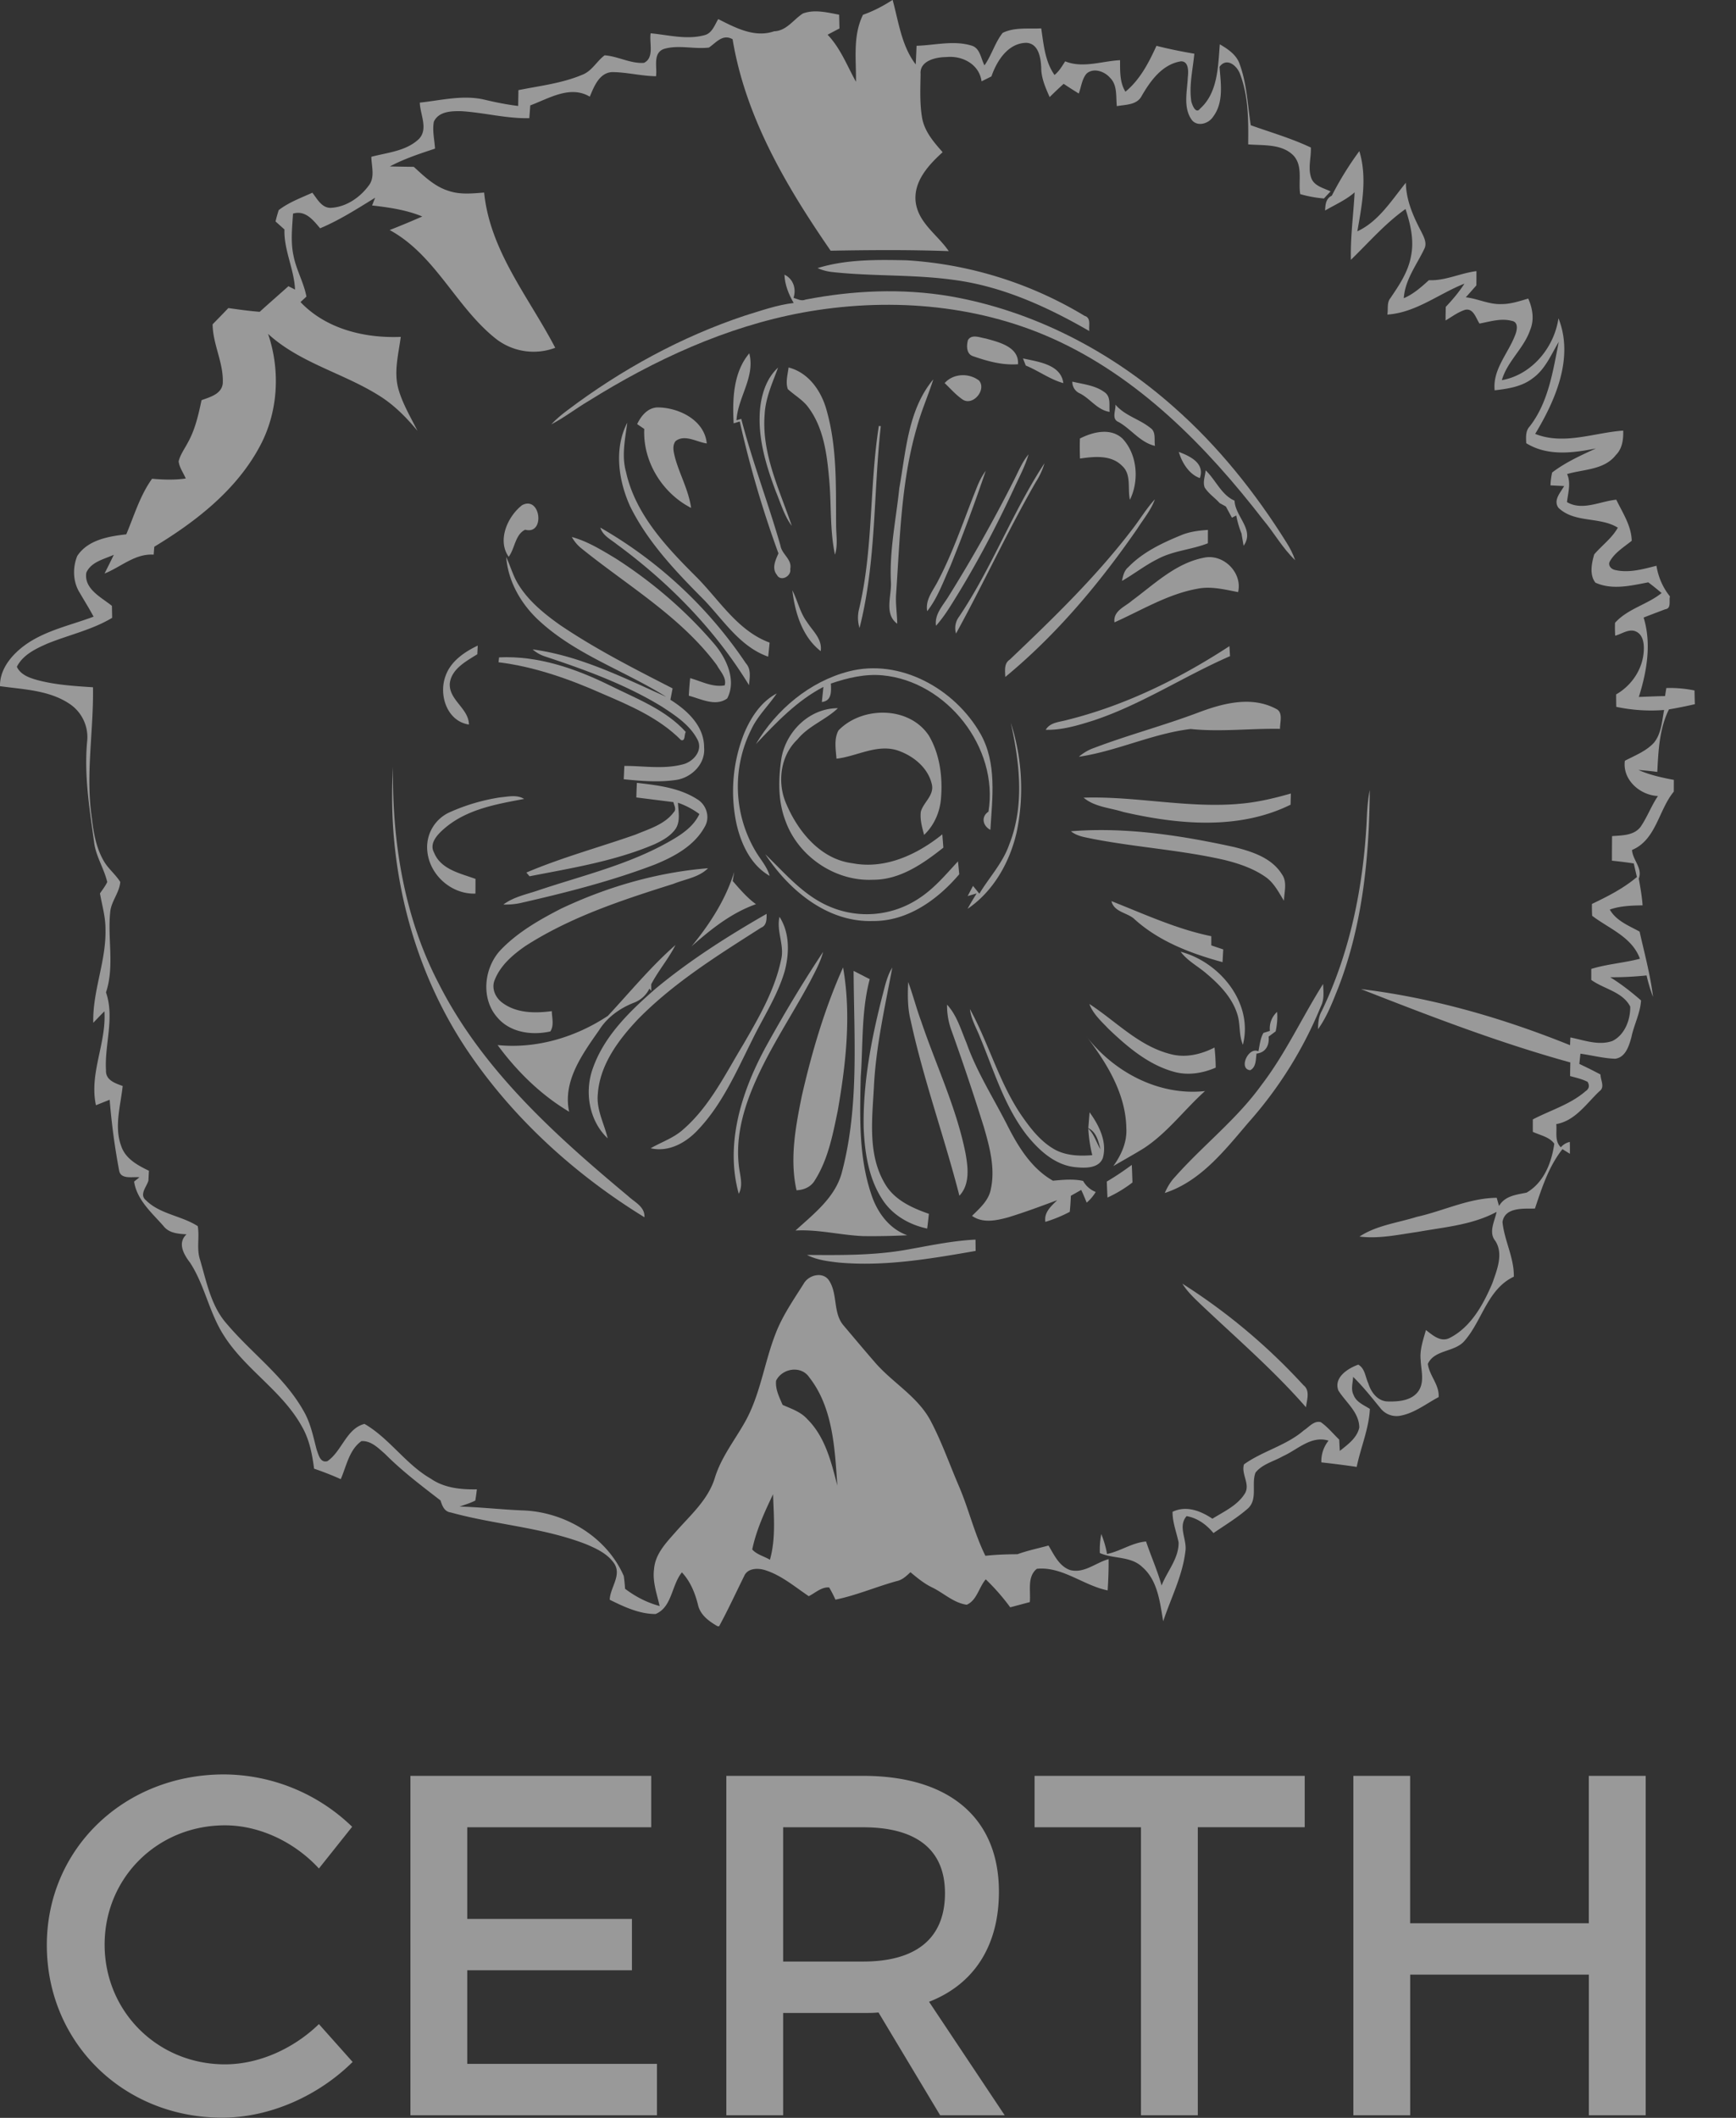 <svg width="41" height="50" viewBox="0 0 41 50" xmlns="http://www.w3.org/2000/svg"><rect x="0" y="0" width="41" height="50" fill="#333333" stroke="none"/><title>Img/Logo_Certh</title><g fill="#FFF" fill-rule="evenodd" opacity=".5"><path d="M21.076 0h.006c.142.518.21 1.083.545 1.521.008-.147.014-.294.02-.44.433-.012.88-.135 1.306-.002.197.063.212.304.298.464.17-.24.247-.538.43-.767.28-.138.607-.09.91-.106.057.376.088.78.314 1.1.109-.086.178-.208.252-.322.419.17.865-.006 1.296-.027.002.252-.012.52.127.744.344-.283.551-.684.733-1.083.295.075.594.135.894.186-.035.373-.128.75-.071 1.126.019.081.106.313.21.168.417-.373.422-.996.463-1.516.195.115.4.25.473.479.166.458.184.954.258 1.432.475.169.963.31 1.419.526.01.236-.072.48.007.711.066.199.294.244.459.325a15.13 15.13 0 0 0-.157.167 2.909 2.909 0 0 1-.56-.103c-.05-.302.069-.658-.157-.909-.278-.283-.71-.236-1.072-.265.005-.549.011-1.12-.185-1.641-.066-.21-.32-.429-.492-.19.031.393.104.843-.153 1.18-.103.16-.364.242-.499.077-.213-.291-.111-.678-.097-1.01.015-.133.026-.382-.163-.377-.439.069-.72.459-.928.82-.114.215-.38.2-.585.238-.025-.226.018-.496-.161-.67-.13-.152-.392-.245-.556-.096-.109.131-.124.312-.182.468-.12-.074-.24-.15-.357-.229a9.506 9.506 0 0 0-.331.313c-.098-.223-.2-.449-.199-.697-.011-.228-.06-.564-.346-.584-.436.003-.702.422-.83.793l-.233.116c-.055-.406-.457-.612-.833-.573-.242.001-.634.085-.607.402-.006.342-.022.687.034 1.024.054.326.276.582.487.82-.331.3-.693.69-.637 1.176.062.497.519.775.781 1.16-.93-.034-1.86-.027-2.789-.01-1.043-1.511-2.012-3.151-2.316-4.993-.234-.131-.383.076-.559.197-.352.043-.716-.07-1.061.032-.271.095-.158.43-.188.645-.35-.005-.69-.096-1.038-.098-.305.018-.425.34-.527.58-.463-.276-.964.042-1.405.206l-.023.302c-.539.012-1.063-.131-1.599-.165-.231-.005-.54 0-.655.247-.041.21.015.425.027.637-.362.12-.727.239-1.066.42.188.005.377.007.565.01.246.225.496.468.822.567.27.093.56.062.839.04.139 1.386 1.06 2.476 1.679 3.665a1.45 1.45 0 0 1-1.435-.24c-.922-.75-1.404-1.957-2.475-2.54.259-.101.515-.208.77-.32-.378-.156-.782-.214-1.185-.26l.072-.183c-.422.26-.842.53-1.3.722-.163-.195-.351-.435-.64-.346-.02.33-.059.667.012.993.064.334.242.63.305.965l-.14.13c.607.638 1.515.856 2.368.822-.054.412-.173.84-.05 1.251.101.342.286.649.444.966-.262-.316-.552-.611-.901-.828-.849-.536-1.873-.77-2.627-1.46.295.866.24 1.85-.197 2.658-.554 1.033-1.508 1.772-2.49 2.367l-.015.187c-.437-.031-.775.292-1.16.446.074-.148.148-.295.219-.443-.23.105-.536.165-.65.423-.058.385.354.58.605.783.001.071.005.213.005.283-.476.285-1.023.402-1.532.609-.274.121-.576.264-.718.546.086.187.29.259.473.311.432.117.88.144 1.325.173.017 1.03-.179 2.063-.027 3.09.04.35.104.711.287 1.02.105.18.275.309.384.487-.02.257-.219.46-.238.718-.064.628.105 1.275-.099 1.888.208.603-.037 1.23 0 1.842-.011.231.221.306.394.368-.049.472-.208.967-.03 1.431.103.292.389.445.65.57l-.012.235c-.044.146-.22.327-.061.46.333.332.84.365 1.226.613.046.263-.033.537.055.796.154.522.259 1.092.63 1.51.592.7 1.363 1.25 1.817 2.062.163.28.225.6.306.909.045.118.083.319.254.272.344-.235.448-.771.876-.88.588.34.973.953 1.567 1.294.318.22.71.258 1.087.251-.01.088-.022.177-.037.265-.117.06-.245.097-.369.141.49.015.98.07 1.47.091.997.026 2 .615 2.406 1.55.014.1.024.2.03.3.245.187.52.328.817.408-.065-.287-.172-.574-.132-.872.026-.357.287-.624.509-.876.347-.396.77-.76.928-1.282.147-.478.46-.873.703-1.302.37-.65.46-1.408.73-2.098.162-.424.424-.8.664-1.18.113-.204.445-.294.594-.082.217.32.09.771.349 1.07.243.287.484.575.73.858.413.485 1.004.803 1.316 1.375.263.493.448 1.024.668 1.538.237.545.37 1.131.634 1.665.251-.027.504-.036.757-.037.239-.087.488-.138.734-.205.132.22.251.489.511.579.331.085.605-.175.908-.258.003.246-.007.492-.022.738-.575-.116-1.072-.57-1.673-.51-.235.189-.14.526-.166.786l-.462.123a4.991 4.991 0 0 0-.578-.66c-.162.186-.21.498-.45.599-.306-.043-.537-.27-.805-.403-.195-.091-.36-.229-.524-.365-.095.09-.194.185-.327.211-.485.134-.95.336-1.444.437a2.918 2.918 0 0 0-.148-.288c-.183-.015-.328.13-.482.206-.33-.222-.642-.49-1.025-.613-.17-.056-.422-.054-.502.141-.196.395-.38.795-.59 1.182h-.036c-.201-.115-.409-.264-.463-.505-.07-.282-.181-.554-.38-.767-.247.3-.23.822-.622.983-.379.002-.747-.17-1.083-.337.01-.286.282-.57.112-.847-.156-.237-.424-.36-.675-.466-1.027-.397-2.14-.457-3.193-.748-.15-.019-.2-.157-.24-.283-.45-.347-.905-.691-1.308-1.096-.16-.139-.33-.318-.56-.305-.29.206-.353.588-.488.898a7.24 7.24 0 0 0-.63-.247c-.045-.344-.112-.694-.289-.998-.47-.85-1.354-1.354-1.86-2.175-.332-.529-.438-1.166-.779-1.689-.15-.195-.305-.464-.085-.671-.195-.012-.413-.026-.543-.195-.275-.313-.628-.614-.695-1.05l.126-.102c-.16-.018-.445.06-.48-.163a15.785 15.785 0 0 1-.223-1.667l-.324.129c-.163-.754.25-1.464.2-2.217-.09.089-.176.18-.263.271-.02-.751.309-1.46.288-2.21.003-.287-.081-.564-.13-.845.06-.087.125-.171.172-.267-.077-.329-.278-.62-.313-.96-.109-.788-.238-1.584-.16-2.38a.943.943 0 0 0-.41-.863C1.167 16.294.56 16.278 0 16.2c-.006-.313.164-.586.382-.795.497-.483 1.202-.611 1.828-.846-.101-.192-.218-.375-.326-.563-.163-.256-.172-.595-.059-.871.25-.38.74-.462 1.157-.51.188-.445.324-.914.609-1.312.264.023.531.032.796-.006-.056-.135-.15-.257-.168-.405.04-.162.142-.298.218-.444.173-.309.25-.658.323-1 .198-.074.467-.139.501-.39.027-.48-.234-.922-.24-1.401.125-.127.25-.255.372-.384.246.035.492.069.74.089.224-.204.453-.402.679-.605l.156.08c-.021-.486-.265-.93-.25-1.42l-.21-.188c.02-.09.046-.18.075-.269.238-.183.523-.287.794-.41.117.149.228.374.452.356.349-.023.667-.24.873-.516.162-.196.072-.459.068-.688.383-.102.823-.133 1.125-.422.225-.238.026-.578.02-.857.505-.054 1.02-.188 1.526-.07.263.063.528.116.797.149l.006-.374c.507-.102 1.03-.16 1.511-.364.226-.087.338-.319.525-.458.317.023.61.2.93.178.251-.124.12-.473.157-.698.42.04.853.158 1.271.045.18-.045.24-.24.325-.38.405.204.856.447 1.32.288.296-.011.453-.275.679-.42.276-.103.576-.024.856.028l.008.326c-.094.048-.187.097-.28.147.304.318.46.731.67 1.111.007-.532-.078-1.086.166-1.582.246-.086.476-.207.694-.348zM18.33 32.594c-.024.2.076.393.153.574.205.091.43.163.585.338.42.417.565 1.011.708 1.568-.06-.874-.102-1.843-.665-2.559-.192-.284-.635-.212-.781.079zm-.564 3.987c.103.12.281.161.418.243.142-.504.09-1.03.074-1.547-.2.42-.397.847-.492 1.304z" fill-rule="nonzero"/><path d="M31.454 4.62a7.61 7.61 0 0 1 .65-1.052c.19.622.062 1.27-.047 1.893.5-.23.808-.731 1.146-1.147.005.417.179.805.37 1.167.06.122.135.265.063.4-.18.376-.454.726-.482 1.159.228-.096.412-.262.593-.425.386.018.744-.168 1.123-.214 0 .113 0 .225-.002.337-.083.093-.165.188-.25.281.286.032.553.174.845.16.217.001.423-.07.63-.13.104.233.147.499.045.742-.149.436-.54.738-.668 1.184.702-.124 1.235-.764 1.337-1.46.37.929-.07 1.932-.55 2.729.68.27 1.388-.029 2.079-.078.006.208-.02.423-.173.576-.275.355-.762.334-1.152.45.096.217.022.44-.003.662.361.214.784-.02 1.164-.057.15.31.357.615.365.97-.178.145-.386.268-.507.47-.068.098.01.198.115.22.326.076.66-.02.976-.1.043.265.15.515.319.724-.028.1.04.285-.112.303-.17.066-.341.128-.51.196.19.615.076 1.274-.113 1.874.207-.006.413-.018.619-.02l.03-.19c.223-.008.446.013.666.057.002.108.004.216.008.324-.203.047-.407.088-.612.123-.227.457-.249.975-.275 1.476a8.371 8.371 0 0 0-.446-.046c.267.118.552.181.837.234l-.001.277c-.361.437-.417 1.14-.987 1.378.016.24.255.427.16.676.037.21.075.418.09.631-.262.005-.526.012-.775.1.153.267.449.38.704.52.115.512.254 1.02.318 1.543a3.683 3.683 0 0 1-.153-.508c-.286.029-.573.045-.86.042.26.16.5.348.729.548-.018.305-.168.576-.228.871-.057.206-.139.476-.385.506-.276-.01-.545-.081-.818-.12l-.026.242c.169.08.336.162.5.25-.001.13.112.3-.026.395-.31.294-.57.696-1.019.776.02.185-.044.401.108.547a.396.396 0 0 1 .212-.127c.003.093.003.186.002.281l-.176-.11c-.326.413-.484.911-.65 1.403-.266.005-.711-.038-.766.318.044.44.276.84.268 1.29-.618.292-.742 1.02-1.153 1.501-.226.288-.717.21-.878.557.035.28.275.491.255.785-.293.154-.562.373-.893.437a.481.481 0 0 1-.482-.176c-.207-.252-.41-.51-.645-.739-.005.14-.058.292.01.425.063.172.244.241.386.332-.023.471-.217.91-.311 1.369a22.82 22.82 0 0 0-.835-.107.775.775 0 0 1 .17-.513c-.414-.127-.73.213-1.079.368-.216.124-.486.184-.646.387-.104.266.06.629-.18.847-.252.22-.538.392-.813.58-.166-.2-.377-.355-.635-.4-.215.253.02.554-.029.84-.07.577-.343 1.098-.523 1.643-.078-.449-.127-.964-.494-1.281-.272-.262-.68-.188-1.002-.33a1.909 1.909 0 0 1 .034-.45c.059.153.108.309.135.472.318-.065.592-.268.922-.295.117.349.269.685.367 1.04.131-.34.406-.635.402-1.016-.049-.242-.146-.475-.143-.725.324-.155.662-.023.941.163.275-.171.595-.313.77-.6.127-.218-.096-.456-.024-.683.442-.317.997-.442 1.414-.803.122-.077.239-.236.4-.193.164.114.29.273.434.411.004.067.01.201.015.268.185-.15.405-.302.46-.552-.004-.363-.317-.593-.494-.875-.115-.308.226-.523.47-.61.16.09.166.292.237.443.065.21.222.422.46.426.257.007.573-.018.73-.253.14-.216.057-.483.047-.72-.027-.246.06-.482.124-.713.158.121.347.295.56.187.505-.257.796-.791 1.01-1.296.108-.31.267-.693.067-.998-.164-.202-.013-.463.032-.683-.574.31-1.234.36-1.864.473-.455.065-.913.168-1.374.11.404-.266.9-.323 1.353-.465.631-.14 1.231-.444 1.888-.45.013.049.04.145.055.193.137-.24.407-.265.65-.315.407-.236.592-.707.654-1.155-.113-.161-.336-.2-.506-.28a12.18 12.18 0 0 1 0-.294c.415-.217.882-.352 1.241-.663.088-.058.105-.132.052-.224-.13-.066-.274-.098-.413-.136 0-.108.003-.215.005-.322-1.685-.465-3.319-1.095-4.945-1.732 1.696.205 3.355.686 4.939 1.325.001-.046.005-.137.008-.183.322.064.664.198.99.084.294-.142.429-.502.423-.812-.182-.353-.622-.414-.92-.63v-.26c.374-.115.77-.141 1.149-.24-.187-.515-.729-.709-1.128-1.014a3.288 3.288 0 0 1-.005-.28c.371-.178.744-.366 1.062-.636-.026-.106-.05-.214-.074-.32a10.417 10.417 0 0 0-.516-.065c0-.194.001-.386.003-.58.234-.019.515-.01.674-.22.158-.23.253-.496.41-.727-.422-.017-.842-.381-.782-.832.237-.125.501-.224.687-.426.176-.216.19-.51.24-.773-.38.03-.76.004-1.13-.074a18.157 18.157 0 0 1-.003-.294c.375-.214.64-.614.654-1.053.006-.151-.019-.339-.163-.42-.17-.1-.351.046-.513.087a3 3 0 0 1-.004-.304c.3-.334.76-.429 1.1-.703a6.866 6.866 0 0 0-.315-.253c-.407.078-.851.188-1.248.008-.145-.183-.09-.461-.028-.668.182-.213.417-.38.557-.63-.427-.266-1.02-.103-1.403-.47-.127-.181.049-.358.135-.513l-.323-.016a1.71 1.71 0 0 1 .04-.304c.315-.24.678-.404 1.034-.568-.548.11-1.144.186-1.646-.123-.006-.139-.02-.29.083-.398.442-.57.548-1.306.685-1.995-.181.302-.32.65-.616.86-.255.199-.586.248-.898.284-.05-.484.307-.856.474-1.279.052-.116.105-.332-.07-.361-.254-.067-.513.017-.762.064-.085-.128-.144-.374-.345-.323-.165.054-.307.162-.456.25 0-.107.002-.214.005-.321.16-.171.314-.35.44-.548-.61.24-1.144.684-1.82.73.023-.127-.016-.278.07-.386.209-.307.424-.624.489-.996.077-.374-.013-.755-.13-1.11-.481.34-.868.79-1.29 1.199-.014-.532.06-1.062.088-1.593-.206.182-.462.291-.697.429.005-.14.018-.282.158-.35zM19.308 6.33c.678-.21 1.398-.199 2.1-.185a9.213 9.213 0 0 1 4.209 1.313c.16.048.09.235.11.358-.997-.575-2.067-1.063-3.218-1.21-.944-.13-1.901-.079-2.848-.183a1.139 1.139 0 0 1-.353-.094z" fill-rule="nonzero"/><path d="M18.527 6.485c.206.098.285.33.214.547.092.026.184.085.283.041 1.12-.217 2.278-.27 3.407-.08 1.966.34 3.804 1.296 5.295 2.62 1.042.917 1.92 2.016 2.657 3.194.083.131.155.27.205.418-.296-.28-.493-.642-.754-.952-1.348-1.744-2.953-3.377-4.986-4.286-1.838-.82-3.931-.966-5.897-.607-1.804.335-3.495 1.116-5.045 2.084-.301.177-.577.394-.887.555.116-.124.247-.233.383-.334 1.27-.958 2.685-1.733 4.194-2.235.378-.115.754-.251 1.149-.297-.118-.204-.21-.43-.218-.668z" fill-rule="nonzero"/><path d="M22.862 8.027c.09-.147.288-.054.423-.034.307.086.784.194.758.606-.363.028-.72-.07-1.06-.189-.161-.05-.16-.25-.121-.383zM17.327 9.995c-.03-.563-.012-1.2.369-1.653.144.558-.27 1.036-.302 1.58l.113-.032c.262 1.012.639 1.99.926 2.994.034.206.28.323.23.55.032.169-.225.308-.313.14-.13-.158-.034-.35.035-.509a25.076 25.076 0 0 1-.914-3.115l-.144.045zM24.16 8.462c.35.079.898.138.953.583-.317-.088-.584-.291-.887-.415l-.066-.168z" fill-rule="nonzero"/><path d="M17.956 9.607c.041-.34.16-.691.42-.928-.132.36-.298.716-.317 1.107-.074.926.354 1.778.641 2.63-.177-.239-.26-.529-.372-.8-.241-.638-.449-1.319-.372-2.009zM18.606 9.186c-.057-.165-.002-.342.018-.51.481.122.782.568.903 1.027.246.875.213 1.795.22 2.695 0 .232.045.47-.027.697-.127-.596-.08-1.209-.14-1.811-.051-.573-.132-1.184-.483-1.658-.13-.183-.33-.291-.491-.44zM22.31 9.045c.204-.232.577-.244.814-.059.177.211-.134.595-.377.454-.165-.108-.294-.261-.436-.395zM21.239 11.527c.158-.88.206-1.855.803-2.57-.12.38-.284.746-.388 1.132-.37 1.268-.399 2.598-.488 3.906-.022.244.022.488.024.73-.311-.227-.134-.648-.148-.971-.04-.75.12-1.486.197-2.227zM25.326 9.01c.262.062.554.089.774.26.14.108.09.302.106.454-.286-.043-.45-.304-.694-.432a.296.296 0 0 1-.186-.282zM15.048 10.013c.097-.203.26-.4.505-.394.491.01 1.086.303 1.139.85-.237-.031-.515-.223-.736-.056-.089.116-.043.27-.012.398.111.398.32.765.378 1.18-.677-.346-1.143-1.093-1.106-1.864l-.168-.114zM26.344 9.553c.223.264.566.339.825.55.141.093.084.283.109.424-.35-.082-.56-.395-.86-.564-.175-.07-.062-.276-.074-.41z" fill-rule="nonzero"/><path d="M14.885 11.96c-.278-.607-.389-1.37-.07-1.981-.051.386-.138.779-.03 1.164.224 1.011.968 1.787 1.676 2.493.537.544.967 1.26 1.715 1.535-.01.11-.021.222-.034.332-.654-.23-1.041-.84-1.498-1.323-.665-.669-1.335-1.364-1.759-2.22zM20.756 10.056l.046.005c-.175 1.587-.105 3.21-.502 4.765a.83.83 0 0 1-.012-.443c.339-1.42.242-2.893.468-4.327zM25.505 10.353c.306-.156.722-.26 1.004 0 .353.374.4.994.177 1.446-.06-.262.041-.596-.182-.798-.26-.268-.663-.223-.997-.175a6.298 6.298 0 0 1-.002-.473zM23.954 11.323c.103-.204.19-.42.338-.596-.083.286-.227.548-.35.818-.43.922-.905 1.824-1.446 2.686-.117.189-.241.376-.39.543-.037-.266.15-.462.28-.668a34.543 34.543 0 0 0 1.568-2.783zM27.84 10.669c.262.099.623.267.497.618-.257-.091-.424-.368-.497-.618zM22.66 14.546c.768-1.146 1.252-2.458 2.008-3.609a1.71 1.71 0 0 1-.202.44c-.674 1.17-1.237 2.398-1.887 3.58a.446.446 0 0 1 .082-.41zM23.067 11.517c.054-.143.124-.279.214-.402a42.05 42.05 0 0 1-.837 2.253c-.166.36-.297.746-.546 1.061-.049-.279.146-.492.26-.723.367-.701.613-1.456.909-2.19zM28.454 11.514c-.054-.132.01-.276.02-.41.24.227.371.581.683.716.015.381.484.686.214 1.065a37.105 37.105 0 0 1-.05-.29 2.29 2.29 0 0 1-.124-.425l-.102.052-.143-.264-.147-.081c-.113-.126-.259-.221-.35-.363zM26.726 12.517c.189-.239.342-.504.549-.728-.092.256-.27.465-.413.691-.891 1.289-1.91 2.505-3.12 3.503-.003-.143-.036-.318.106-.41 1.013-.964 2.025-1.941 2.878-3.056zM12.014 13.145c-.277-.39-.025-.953.316-1.218.44-.235.552.708.074.579-.238.112-.242.442-.39.639zM14.178 12.456a10.334 10.334 0 0 1 3.438 3.204c.131.144.088.34.074.516-.8-1.311-1.89-2.42-3.12-3.324-.144-.117-.333-.204-.392-.396zM27.875 12.644c.206-.09.431-.119.653-.133l-.001.315c-.39.154-.823.174-1.195.377-.293.146-.55.35-.834.512.025-.118.051-.245.15-.325.338-.35.784-.563 1.227-.746z" fill-rule="nonzero"/><path d="M13.505 12.678c.371.101.702.307 1.03.503.875.56 1.675 1.246 2.35 2.04.278.337.511.846.29 1.268-.274.2-.62.011-.907-.064.007-.139.018-.277.032-.415.265.075.532.222.815.171.053-.18-.107-.332-.186-.48-.85-1.143-2.1-1.868-3.19-2.748a.921.921 0 0 1-.234-.275zM11.955 13.15c.103.22.165.46.299.667.242.384.601.674.967.935.845.572 1.757 1.036 2.664 1.5a39.8 39.8 0 0 1-.052.269c.394.247.798.617.796 1.123.037.391-.297.717-.664.77-.408.06-.825.025-1.234-.017l.015-.315c.456 0 .925.082 1.372-.034.239-.054.477-.304.367-.562-.175-.359-.521-.586-.845-.798-.858-.526-1.81-.872-2.762-1.188a.824.824 0 0 1-.298-.168c1.114.149 2.136.663 3.153 1.119-.98-.616-2.115-.988-2.982-1.78-.433-.391-.75-.93-.796-1.522zM26.734 14.181c.529-.39 1.035-.888 1.704-1.015.455-.096.91.352.803.813-.315-.06-.636-.144-.957-.08-.702.125-1.319.507-1.963.794-.033-.274.245-.364.413-.512zM18.713 13.937c.126.243.179.522.344.745.137.216.367.404.326.69-.435-.334-.608-.912-.67-1.435zM10.52 15.966c.119-.35.444-.572.763-.724l-.01.204c-.264.166-.61.346-.65.688-.025.396.447.587.452.972-.518-.079-.717-.696-.555-1.14zM25.204 16.997c1.369-.341 2.652-.972 3.832-1.742l.014.236c-1.09.475-2.093 1.144-3.228 1.52-.365.115-.739.228-1.125.219.106-.18.328-.182.507-.233z" fill-rule="nonzero"/><path d="M11.787 15.52c.916-.044 1.801.261 2.613.661.627.313 1.314.566 1.797 1.1-.042.055-.004.23-.114.19-.518-.521-1.202-.813-1.865-1.097-.78-.346-1.595-.634-2.444-.739l.013-.114zM17.853 17.567c.48-.814 1.27-1.476 2.19-1.715 1.216-.316 2.509.412 3.112 1.47.393.692.282 1.514.235 2.27-.18-.093-.226-.31-.045-.43.248-1.517-.99-3.077-2.5-3.218-.417-.039-.83.06-1.222.194.01.18.024.41-.213.436l.037-.357c-.626.325-1.116.843-1.594 1.35z" fill-rule="nonzero"/><path d="M17.58 17.301c.16-.374.398-.736.764-.929-.193.288-.452.53-.6.848a3.006 3.006 0 0 0 .107 2.887c.112.188.266.355.326.571-.439-.25-.669-.74-.78-1.215a3.694 3.694 0 0 1 .183-2.162zM28.268 16.835c.586-.224 1.275-.415 1.865-.102.181.08.093.32.098.474-.704-.012-1.407.077-2.11.004-.904.108-1.743.523-2.641.655.104-.089.222-.16.351-.205.802-.305 1.633-.525 2.437-.826zM18.459 17.88c.121-.631.673-1.162 1.33-1.16-.292.278-.695.417-.954.736-.409.387-.487 1.03-.26 1.534.28.654.812 1.297 1.557 1.39.774.149 1.531-.204 2.123-.682l.025.314c-.481.38-1.028.763-1.666.758-.885.042-1.757-.546-2.06-1.382-.186-.479-.173-1.009-.095-1.508z" fill-rule="nonzero"/><path d="M19.807 17.24c.56-.572 1.667-.572 2.13.126.258.438.328.968.288 1.47-.023.329-.16.647-.4.875-.047-.178-.101-.363-.077-.549.063-.22.31-.379.263-.63-.084-.407-.45-.697-.827-.82-.487-.146-.95.145-1.428.2-.017-.22-.064-.472.05-.672zM23.872 17.063a5.04 5.04 0 0 1 .142 2.57c-.16.715-.548 1.408-1.162 1.823.067-.123.14-.245.214-.363l-.212.062.126-.24.15.184c.234-.387.554-.725.705-1.16.366-.92.246-1.935.037-2.876zM11.114 24.913c-1.363-1.971-1.98-4.42-1.832-6.807-.024 1.75.259 3.537 1.072 5.1 1.027 2.04 2.754 3.592 4.478 5.03.154.146.403.252.388.502-1.6-.983-3.034-2.272-4.106-3.825zM15.042 18.482c.486.057 1 .115 1.422.386.219.127.315.428.18.651-.245.45-.72.704-1.174.89-1.036.396-2.114.668-3.193.914a1.717 1.717 0 0 1-.388.032c.244-.183.55-.24.833-.338 1.053-.352 2.154-.61 3.123-1.171.268-.154.536-.336.673-.627a1.89 1.89 0 0 0-.506-.267c.008.202.062.426-.052.61-.12.176-.314.282-.503.37-.94.4-1.955.562-2.951.756l-.074-.088c.84-.358 1.722-.595 2.581-.897.319-.134.685-.238.9-.528.07-.07.007-.161-.009-.238l-.875-.11c.002-.115.007-.23.013-.345zM32.35 18.651c-.01 1.576-.168 3.18-.74 4.66-.137.34-.266.689-.482.987.004-.148.013-.3.089-.43.671-1.392.98-2.935 1.06-4.472.01-.25.024-.5.073-.745z" fill-rule="nonzero"/><path d="M11.815 18.825c.187-.017.394-.069.563.037-.654.123-1.35.242-1.875.691-.158.135-.375.35-.252.575.16.4.62.49.979.622 0 .116 0 .23-.002.347-.559.02-1.074-.43-1.134-.987a.904.904 0 0 1 .51-.926 4.6 4.6 0 0 1 1.211-.359zM29.231 18.98c.427-.03.845-.128 1.256-.246l-.007.264c-1.227.605-2.659.468-3.95.172-.315-.1-.676-.117-.938-.338 1.215-.039 2.422.246 3.64.149zM25.292 19.625c1.292-.103 2.59.096 3.852.372.421.106.89.252 1.133.646.13.183.052.417.047.623-.124-.198-.233-.419-.428-.557-.29-.205-.632-.32-.972-.405-1.022-.235-2.073-.298-3.1-.496-.184-.04-.382-.06-.532-.183zM18.074 20.168c.467.45.898.97 1.509 1.231a2.225 2.225 0 0 0 2.122-.19c.358-.232.633-.563.92-.873.011.101.02.202.03.304-.511.602-1.223 1.113-2.04 1.104-1.07.036-1.979-.723-2.541-1.576zM13.25 21.453c1.09-.516 2.27-.858 3.472-.955-.219.219-.54.256-.815.368-1.21.382-2.433.781-3.507 1.474-.293.205-.582.453-.716.795-.084.197.016.421.182.54.332.248.773.25 1.166.197.003.158.059.334-.034.479-.432.097-.947.03-1.25-.328-.403-.452-.318-1.196.094-1.614.4-.41.904-.697 1.408-.956zM16.334 22.341c.43-.525.806-1.103 1.007-1.758l-.037.216c.17.195.339.395.55.548-.58.204-1.064.592-1.52.994zM26.25 21.275c.775.305 1.537.66 2.358.828v.217l.282.095-.017.3c-.754-.205-1.517-.495-2.1-1.033-.173-.14-.464-.156-.523-.407zM15.477 23.347c.814-.677 1.712-1.246 2.628-1.772.001.12.006.273-.129.326-1.017.65-2.056 1.293-2.908 2.161-.463.49-.905 1.079-.95 1.779-.033.364.153.69.234 1.034-.44-.414-.554-1.102-.348-1.66.272-.767.877-1.346 1.473-1.868zM18.41 21.646c.244.379.233.86.123 1.28-.17.584-.51 1.093-.772 1.635-.37.739-.707 1.518-1.285 2.122-.281.3-.687.524-1.109.426.258-.148.55-.244.773-.448.624-.544.99-1.304 1.413-2.001.365-.63.742-1.274.893-1.995.09-.344-.115-.676-.036-1.019z" fill-rule="nonzero"/><path d="M14.356 23.984c.524-.563 1.016-1.164 1.596-1.672-.163.326-.406.605-.573.928l.002.155-.044-.055a.664.664 0 0 1-.371.335c-.328.13-.626.342-.816.645-.39.56-.865 1.202-.708 1.927-.667-.397-1.23-.95-1.69-1.574.915.093 1.84-.183 2.604-.689zM18.057 24.769c.43-.783.89-1.553 1.383-2.296-.065.246-.19.47-.306.696-.462.86-1.02 1.67-1.385 2.58-.223.553-.368 1.154-.301 1.754.02.227.114.465 0 .681-.325-1.165.058-2.385.61-3.415zM27.884 22.47c.922.241 1.722 1.208 1.47 2.196-.102-.238-.053-.506-.14-.748-.127-.38-.418-.678-.717-.93-.202-.176-.45-.3-.613-.518zM19.911 22.84c.197 1.116.069 2.267-.124 3.375-.117.566-.228 1.155-.542 1.65-.09.156-.258.229-.433.236-.165-.737-.023-1.496.124-2.223.237-1.037.54-2.066.975-3.038z" fill-rule="nonzero"/><path d="M20.16 22.922l.381.195c-.201.754-.156 1.54-.213 2.312-.02.922-.051 1.873.247 2.76.135.423.421.822.853.974a16.39 16.39 0 0 1-1.046.02c-.533-.023-1.058-.162-1.594-.132.438-.4.957-.794 1.103-1.404.402-1.54.278-3.15.269-4.725z" fill-rule="nonzero"/><path d="M20.836 23.525c.063-.232.108-.475.238-.682-.175.937-.389 1.87-.435 2.827-.041.756-.147 1.588.257 2.27.22.388.641.577 1.042.717-.012.116-.025.232-.04.348-.426-.09-.83-.322-1.066-.698-.32-.495-.41-1.101-.434-1.68-.02-1.05.179-2.09.438-3.102zM21.449 23.184c.114.307.195.627.309.934.35 1.035.83 2.031 1.045 3.109.06.335.109.73-.144 1.003-.355-1.386-.846-2.733-1.15-4.133-.077-.298-.073-.608-.06-.913zM29.794 25.614c.568-.741.957-1.597 1.454-2.383.008.175.032.363-.052.527a9.572 9.572 0 0 1-1.707 2.739c-.56.655-1.13 1.392-1.979 1.668.06-.142.14-.274.247-.386.658-.742 1.455-1.355 2.037-2.165zM25.728 23.703c.627.406 1.166.993 1.913 1.182.354.097.722.01 1.043-.154a5 5 0 0 1 .028.475c-.31.133-.656.19-.985.098-.606-.166-1.1-.588-1.547-1.014-.17-.179-.363-.35-.452-.587z" fill-rule="nonzero"/><path d="M22.368 23.72c.234.254.328.596.46.908.24.68.633 1.29.958 1.93.258.51.572 1.028 1.082 1.317.236-.021.476-.046.712.005a.587.587 0 0 0 .298.261 1.03 1.03 0 0 1-.213.252c-.043-.103-.081-.201-.13-.3l-.244.138a5.569 5.569 0 0 1-.026.379 3.277 3.277 0 0 1-.576.237c-.035-.228.137-.37.279-.512-.385.143-.77.287-1.161.406-.277.075-.597.144-.85-.036.183-.181.395-.363.444-.631.107-.491-.027-.992-.164-1.463a57.06 57.06 0 0 0-.77-2.295 1.704 1.704 0 0 1-.1-.597z" fill-rule="nonzero"/><path d="M23.146 24.488c-.086-.219-.212-.427-.238-.664.44.804.682 1.709 1.193 2.475.222.323.467.65.815.843.269.144.584.155.881.13a3.344 3.344 0 0 1-.094-.626c.14.131.187.325.287.485-.048-.189-.096-.404-.287-.497l.03-.374c.22.302.42.694.314 1.076-.09.247-.407.243-.622.222-.495-.037-.883-.394-1.18-.765-.526-.682-.772-1.52-1.099-2.305zM29.992 24.338a.524.524 0 0 1 .17-.448c.014.154-.002.308-.034.459l-.166.124c.02.205-.07.378-.286.401-.02.137-.005.314-.147.392-.285-.022-.051-.56.191-.446.032-.146.043-.303.12-.434l.152-.048zM25.663 24.474c.656.845 1.715 1.403 2.796 1.285-.49.44-.888.986-1.445 1.35-.236.146-.48.28-.72.421.187-.26.328-.567.307-.897-.014-.813-.461-1.534-.938-2.16zM26.14 27.895c.204-.12.4-.252.59-.393.007.138.011.276.016.415-.182.141-.381.26-.59.356a20.043 20.043 0 0 1-.016-.378zM21.363 29.513c.557-.097 1.11-.22 1.676-.247l.003.267c-1.065.185-2.145.372-3.229.275-.257-.03-.52-.06-.753-.18.769.005 1.543.014 2.303-.115zM27.926 30.307a14.208 14.208 0 0 1 2.858 2.396c.164.128.08.347.06.521-.768-.88-1.655-1.641-2.501-2.444-.152-.146-.307-.293-.417-.473z" fill-rule="nonzero"/><path d="M5.291 41.892c-2.354 0-4.185 1.751-4.185 4.03 0 2.3 1.808 4.074 4.14 4.074 1.126 0 2.275-.515 3.082-1.316l-.796-.893c-.603.584-1.422.95-2.218.95-1.592 0-2.843-1.248-2.843-2.827 0-1.58 1.25-2.816 2.843-2.816.808 0 1.638.389 2.218 1.019l.785-.985a4.38 4.38 0 0 0-3.026-1.236zM15.38 43.14v-1.214H9.693v8.013h5.823v-1.213h-4.481v-2.21h3.89v-1.213h-3.89V43.14h4.345zm6.824 6.799l-1.456-2.427c-.114.012-.239.012-.364.012h-1.888v2.415h-1.342v-8.013h3.23c2.036 0 3.208.996 3.208 2.736 0 1.282-.592 2.186-1.65 2.598l1.786 2.679h-1.524zm-3.708-3.629h1.888c1.229 0 1.934-.526 1.934-1.614 0-1.053-.705-1.556-1.934-1.556h-1.888v3.17zm12.318-3.17v-1.214h-6.38v1.214h2.513v6.799h1.342v-6.8h2.525zm8.053 6.799v-8.013h-1.343v3.48h-4.22v-3.48h-1.341v8.013h1.342v-3.32h4.22v3.32h1.342z"/></g></svg>